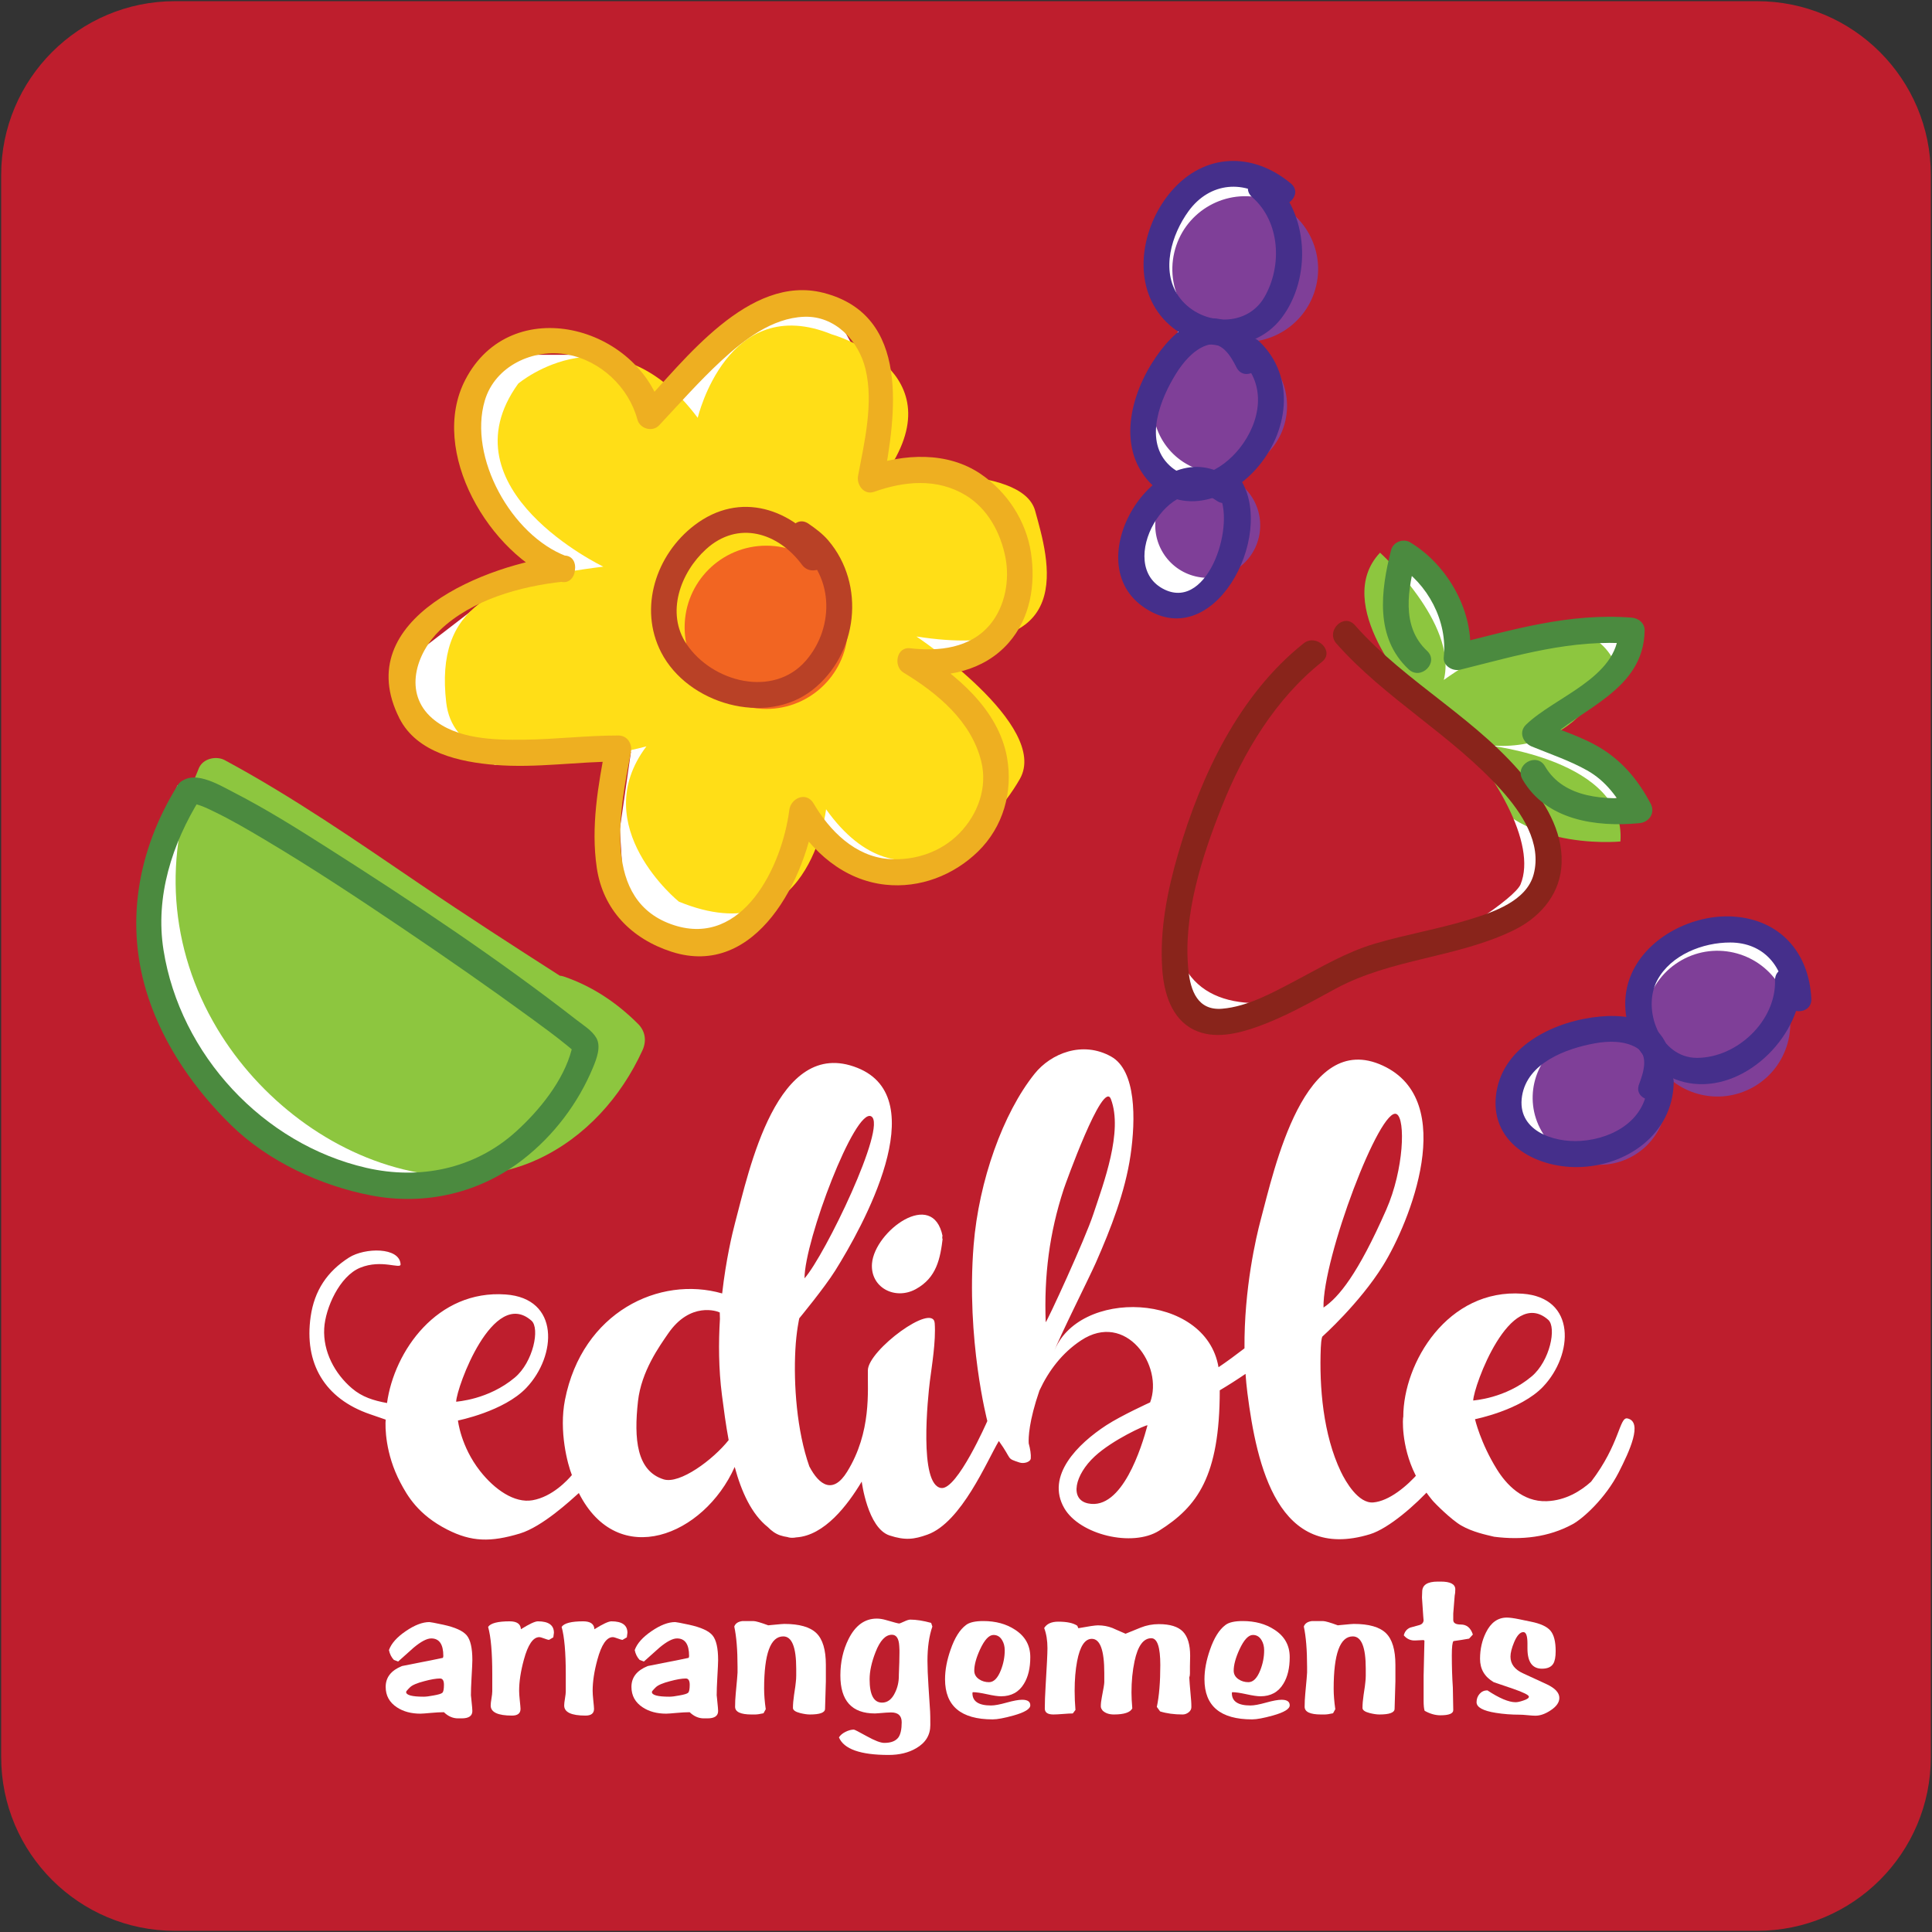 <?xml version="1.0" encoding="utf-8"?>
<!-- Generator: Adobe Illustrator 16.0.0, SVG Export Plug-In . SVG Version: 6.00 Build 0)  -->
<!DOCTYPE svg PUBLIC "-//W3C//DTD SVG 1.1//EN" "http://www.w3.org/Graphics/SVG/1.1/DTD/svg11.dtd">
<svg version="1.1" xmlns="http://www.w3.org/2000/svg" xmlns:xlink="http://www.w3.org/1999/xlink" x="0px" y="0px" width="556px"
	 height="556px" viewBox="0 0 556 556" enable-background="new 0 0 556 556" xml:space="preserve">
<rect x="0" y="0" width="556" height="556" fill="#333333" stroke="none"/>
<g id="Layer_2">
</g>
<g id="Layer_1">
	<path fill="#BE1E2D" d="M555.66,505.66c0,27.614-22.387,50-50,50H50.339c-27.614,0-50-22.386-50-50V50.34c0-27.614,22.386-50,50-50
		H505.66c27.613,0,50,22.386,50,50V505.66z"/>
	<path fill="#FFFFFF" d="M51.125,226.003c0,0-30.237,60.598,23.761,101.095c0,0,51.016,36.285,73.505-1.356L51.125,226.003z"/>
	<polygon fill="#FFFFFF" points="145.382,102.108 176.88,102.108 190.665,118.738 214.378,93.109 236.967,84.271 249.082,106.223 
		254.172,138.92 293.874,165.105 278.875,190.604 254.876,190.604 262.375,252.101 242.877,246.102 227.66,235.003 220.378,262.601 
		199.379,271.6 179.88,262.601 178.38,238.602 181.571,216.412 142.468,220.132 114.954,206.733 118.383,189.104 137.882,174.104 
		160.94,167.273 142.382,151.606 133.382,126.107 	"/>
	<polygon fill="#FFFFFF" points="362.443,51.561 347.11,51.561 331.777,70.894 340.443,90.228 331.11,123.561 335.777,141.561 
		324.443,158.228 332.443,174.228 349.11,168.228 353.777,141.561 	"/>
	<polygon fill="#FFFFFF" points="406.473,199.438 402.051,162.561 414.443,170.894 417.777,192.228 465.804,181.497 
		464.442,192.894 445.108,210.228 468.442,228.894 442.442,234.894 445.774,254.228 419.777,270.894 347.11,296.228 
		338.443,282.894 	"/>
	<polygon fill="#FFFFFF" points="472.442,295.561 475.774,275.561 498.442,268.228 515.108,277.561 501.108,304.894 
		477.161,306.402 447.108,329.561 433.774,320.228 439.108,304.894 	"/>
	<g>
		<path fill="#FFFFFF" d="M131.819,494.52c-1.491,0-2.844-0.591-4.059-1.766h-0.236c-0.902,0-2,0.059-3.295,0.176
			c-1.725,0.157-2.805,0.236-3.234,0.236c-2.668,0-4.924-0.606-6.766-1.824c-2.158-1.412-3.236-3.372-3.236-5.883
			c0-2.746,1.567-4.745,4.707-6.002l5.941-1.175c1.098-0.196,3.039-0.589,5.824-1.179c0.078-0.234,0.117-0.411,0.117-0.528
			c0-3.373-1.156-5.06-3.471-5.06c-1.256,0-2.941,0.883-5.06,2.646l-4.472,4l-1.234-0.469c-0.706-0.745-1.178-1.688-1.413-2.824
			c0.667-1.884,2.274-3.696,4.825-5.441c2.549-1.747,4.824-2.62,6.824-2.62c0.275,0,1.608,0.257,4,0.767
			c3.414,0.745,5.657,1.763,6.737,3.059c1.077,1.294,1.618,3.667,1.618,7.117c0,0.707-0.08,2.414-0.236,5.12
			c-0.117,2.039-0.176,3.727-0.176,5.06c0-0.157,0.117,0.999,0.354,3.47c0.038,0.393,0.059,0.729,0.059,1.003
			c0,1.41-1.021,2.117-3.061,2.117H131.819z M126.642,483.046c-1.137,0-2.646,0.257-4.529,0.766
			c-2.117,0.55-3.492,1.138-4.118,1.766l-0.411,0.41c-0.471,0.473-0.707,0.786-0.707,0.943c0,0.901,1.686,1.352,5.06,1.352
			c0.667,0,1.608-0.116,2.824-0.353c1.373-0.235,2.216-0.491,2.53-0.765c0.312-0.273,0.471-1.039,0.471-2.294
			C127.761,483.655,127.388,483.046,126.642,483.046z"/>
		<path fill="#FFFFFF" d="M149.911,468.868c2.426-1.517,4.057-2.275,4.891-2.275c3.071,0,4.607,1.1,4.607,3.298l-0.171,1.309
			l-1.251,0.738c-0.189,0-0.635-0.132-1.338-0.397c-0.701-0.265-1.185-0.397-1.449-0.397c-1.783,0-3.262,2.161-4.437,6.484
			c-0.909,3.335-1.364,6.312-1.364,8.928c0,0.682,0.057,1.555,0.17,2.616c0.152,1.442,0.229,2.313,0.229,2.615
			c0,1.289-0.816,1.935-2.445,1.935c-4.096,0-6.143-0.971-6.143-2.912c0-0.458,0.075-1.133,0.229-2.028
			c0.15-0.895,0.227-1.571,0.227-2.026v-4.97c0-6.243-0.398-10.774-1.195-13.592c0.721-1.066,2.787-1.6,6.199-1.6
			C148.755,466.593,149.835,467.352,149.911,468.868z"/>
		<path fill="#FFFFFF" d="M171.065,468.868c2.428-1.517,4.059-2.275,4.892-2.275c3.071,0,4.607,1.1,4.607,3.298l-0.171,1.309
			l-1.251,0.738c-0.19,0-0.636-0.132-1.337-0.397c-0.702-0.265-1.186-0.397-1.449-0.397c-1.783,0-3.262,2.161-4.437,6.484
			c-0.911,3.335-1.364,6.312-1.364,8.928c0,0.682,0.057,1.555,0.17,2.616c0.151,1.442,0.228,2.313,0.228,2.615
			c0,1.289-0.815,1.935-2.446,1.935c-4.094,0-6.143-0.971-6.143-2.912c0-0.458,0.076-1.133,0.229-2.028
			c0.151-0.895,0.229-1.571,0.229-2.026v-4.97c0-6.243-0.399-10.774-1.195-13.592c0.72-1.066,2.787-1.6,6.199-1.6
			C169.909,466.593,170.991,467.352,171.065,468.868z"/>
		<path fill="#FFFFFF" d="M202.548,494.52c-1.492,0-2.845-0.591-4.061-1.766h-0.234c-0.903,0-2.001,0.059-3.295,0.176
			c-1.727,0.157-2.805,0.236-3.236,0.236c-2.668,0-4.922-0.606-6.766-1.824c-2.158-1.412-3.236-3.372-3.236-5.883
			c0-2.746,1.568-4.745,4.707-6.002l5.941-1.175c1.098-0.196,3.041-0.589,5.825-1.179c0.078-0.234,0.118-0.411,0.118-0.528
			c0-3.373-1.157-5.06-3.471-5.06c-1.256,0-2.941,0.883-5.061,2.646l-4.471,4l-1.236-0.469c-0.705-0.745-1.176-1.688-1.412-2.824
			c0.666-1.884,2.274-3.696,4.825-5.441c2.55-1.747,4.824-2.62,6.825-2.62c0.273,0,1.607,0.257,4,0.767
			c3.412,0.745,5.656,1.763,6.736,3.059c1.078,1.294,1.618,3.667,1.618,7.117c0,0.707-0.08,2.414-0.235,5.12
			c-0.118,2.039-0.177,3.727-0.177,5.06c0-0.157,0.118,0.999,0.353,3.47c0.039,0.393,0.06,0.729,0.06,1.003
			c0,1.41-1.021,2.117-3.06,2.117H202.548z M197.369,483.046c-1.138,0-2.646,0.257-4.528,0.766c-2.118,0.55-3.492,1.138-4.119,1.766
			l-0.412,0.41c-0.471,0.473-0.707,0.786-0.707,0.943c0,0.901,1.688,1.352,5.061,1.352c0.666,0,1.607-0.116,2.824-0.353
			c1.373-0.235,2.216-0.491,2.529-0.765c0.314-0.273,0.471-1.039,0.471-2.294C198.487,483.655,198.114,483.046,197.369,483.046z"/>
		<path fill="#FFFFFF" d="M237.436,491.812c-0.04,1.059-1.492,1.59-4.354,1.59c-0.785,0-1.727-0.139-2.824-0.412
			c-1.373-0.352-2.06-0.843-2.06-1.47c0-1.061,0.104-2.295,0.313-3.707c0.334-2.158,0.502-3.374,0.502-3.648
			c0.084-0.627,0.127-1.273,0.127-1.942v-1.999c0-6.197-1.244-9.296-3.73-9.296c-3.672,0-5.508,5.014-5.508,15.042
			c0,1.755,0.158,3.728,0.471,5.911l-0.646,1.17c-1.021,0.233-1.846,0.352-2.471,0.352h-0.941c-3.178,0-4.766-0.742-4.766-2.226
			c0-1.211,0.057-2.441,0.176-3.69c0.354-3.709,0.529-5.76,0.529-6.151v-1.639c0-4.844-0.314-8.71-0.941-11.6
			c0.312-0.898,1.097-1.426,2.348-1.581h3.17c0.627,0,2.055,0.412,4.286,1.234c-0.196,0,0.998-0.116,3.581-0.351
			c0.431-0.039,0.762-0.061,0.997-0.061c4.344,0,7.425,0.883,9.245,2.646c1.821,1.767,2.729,4.806,2.729,9.12v2.59
			c0,0.116,0,0.842,0,2.176L237.436,491.812z"/>
		<path fill="#FFFFFF" d="M266.909,477.985c0,1.845,0.099,4.276,0.294,7.297l0.472,7.295c0.038,0.627,0.059,1.921,0.059,3.883
			c0,2.862-1.353,5.079-4.06,6.648c-2.196,1.295-4.844,1.94-7.941,1.94c-8.119,0-12.885-1.686-14.297-5.058
			c0.393-0.629,1.02-1.158,1.883-1.59c0.861-0.432,1.666-0.647,2.412-0.647c0.195,0,1.441,0.639,3.735,1.914
			c2.294,1.272,3.971,1.911,5.03,1.911c1.922,0,3.275-0.528,4.06-1.588c0.626-0.905,0.941-2.354,0.941-4.354
			c0-1.883-1.021-2.824-3.06-2.824c-0.705,0-1.922,0.079-3.646,0.235c-0.434,0.039-0.766,0.059-1.002,0.059
			c-6.627,0-9.941-3.646-9.941-10.943c0-3.841,0.783-7.333,2.353-10.472c1.96-3.92,4.667-5.883,8.118-5.883
			c0.824,0,1.707,0.137,2.648,0.411c2.274,0.669,3.549,1.002,3.824,1.002c0.117,0,0.578-0.187,1.382-0.559
			c0.804-0.374,1.402-0.561,1.795-0.561c1.726,0,3.726,0.314,6.001,0.939l0.354,1.061
			C267.381,470.809,266.909,474.104,266.909,477.985z M258.791,473.691c-0.117-2.156-0.824-3.235-2.117-3.235
			c-1.845,0-3.413,1.668-4.708,5c-1.138,2.904-1.705,5.513-1.705,7.826c0,4.471,1.196,6.706,3.589,6.706
			c1.566,0,2.804-0.939,3.705-2.823c0.745-1.49,1.119-3.119,1.119-4.883v-0.236c0.117-2.784,0.176-4.922,0.176-6.413v-0.764
			C258.85,474.713,258.83,474.32,258.791,473.691z"/>
		<path fill="#FFFFFF" d="M291.678,493.695c-2.668,0.744-4.668,1.117-6,1.117c-9.143,0-13.711-3.851-13.711-11.555
			c0-2.632,0.53-5.464,1.59-8.489c1.176-3.42,2.666-5.797,4.471-7.134c0.98-0.746,2.627-1.12,4.941-1.12
			c3.568,0,6.609,0.825,9.119,2.477c2.943,1.888,4.414,4.525,4.414,7.905c0,3.148-0.611,5.703-1.826,7.67
			c-1.451,2.398-3.646,3.6-6.588,3.6c-0.902,0-2.246-0.196-4.029-0.589c-1.785-0.393-3.131-0.59-4.031-0.59
			c-0.117,0-0.176,0.101-0.176,0.295c0,2.353,1.783,3.53,5.354,3.53c1.02,0,2.51-0.274,4.471-0.824
			c1.961-0.547,3.451-0.824,4.473-0.824c1.568,0,2.354,0.532,2.354,1.59S294.893,492.793,291.678,493.695z M285.91,470.516
			c-1.293,0-2.588,1.397-3.883,4.196c-1.1,2.401-1.646,4.432-1.646,6.084c0,1.024,0.471,1.852,1.412,2.482
			c0.824,0.552,1.764,0.827,2.824,0.827c1.371,0,2.51-1.142,3.412-3.427c0.744-1.891,1.117-3.802,1.117-5.731
			c0-1.143-0.254-2.128-0.766-2.956C287.795,471.007,286.969,470.516,285.91,470.516z"/>
		<path fill="#FFFFFF" d="M340.332,493.401c-2.434,0-4.59-0.295-6.473-0.883l-0.941-1.295c0.666-3.138,1-7.156,1-12.06
			c0-5.139-0.863-7.708-2.588-7.708c-2.275,0-3.883,2.204-4.824,6.612c-0.588,2.771-0.883,5.774-0.883,9.013
			c0,1.249,0.078,2.77,0.234,4.563c-0.586,1.17-2.352,1.757-5.293,1.757c-1.375,0-2.453-0.371-3.236-1.111l-0.354-0.526
			c-0.117-0.234-0.176-0.47-0.176-0.703c0-0.78,0.096-1.658,0.293-2.634c0.473-2.38,0.707-3.821,0.707-4.329v-2.633
			c0-6.554-1.197-9.831-3.59-9.831c-2,0-3.412,2.148-4.234,6.446c-0.473,2.485-0.707,5.324-0.707,8.518
			c0,1.854,0.078,3.688,0.234,5.501l-0.764,1.006c-0.627,0-1.559,0.049-2.795,0.149c-1.234,0.098-2.168,0.147-2.795,0.147
			c-1.646,0-2.471-0.573-2.471-1.715c0-1.771,0.078-3.938,0.236-6.5c0.352-5.751,0.529-9.375,0.529-10.871
			c0-2.206-0.314-4.138-0.941-5.792c0.744-1.222,2.096-1.832,4.059-1.832c2.51,0,4.334,0.393,5.473,1.175l0.293,0.707
			c2.98-0.548,4.863-0.824,5.648-0.824c1.49,0,2.883,0.256,4.178,0.765c0.156,0.08,0.51,0.235,1.059,0.472l2.707,1.178l4.352-1.767
			c1.648-0.665,3.395-0.998,5.238-0.998c3.215,0,5.52,0.716,6.912,2.146c1.391,1.433,2.088,3.755,2.088,6.971
			c0,0.354-0.02,1.374-0.059,3.06v2c0,0.471-0.059,0.844-0.176,1.118c0,0.274,0,0.353,0,0.235c0,0.274,0.037,0.862,0.117,1.764
			l0.412,4.824c0.037,0.472,0.059,1.061,0.059,1.767c0,0.587-0.266,1.087-0.795,1.5
			C341.539,493.194,340.957,493.401,340.332,493.401z"/>
		<path fill="#FFFFFF" d="M366.336,493.695c-2.668,0.744-4.668,1.117-6,1.117c-9.143,0-13.711-3.851-13.711-11.555
			c0-2.632,0.531-5.464,1.59-8.489c1.178-3.42,2.666-5.797,4.471-7.134c0.98-0.746,2.627-1.12,4.941-1.12
			c3.568,0,6.609,0.825,9.119,2.477c2.943,1.888,4.414,4.525,4.414,7.905c0,3.148-0.609,5.703-1.826,7.67
			c-1.449,2.398-3.646,3.6-6.588,3.6c-0.902,0-2.246-0.196-4.029-0.589c-1.785-0.393-3.129-0.59-4.031-0.59
			c-0.117,0-0.176,0.101-0.176,0.295c0,2.353,1.783,3.53,5.354,3.53c1.02,0,2.51-0.274,4.471-0.824
			c1.961-0.547,3.451-0.824,4.473-0.824c1.568,0,2.354,0.532,2.354,1.59S369.551,492.793,366.336,493.695z M360.568,470.516
			c-1.293,0-2.588,1.397-3.883,4.196c-1.098,2.401-1.646,4.432-1.646,6.084c0,1.024,0.471,1.852,1.412,2.482
			c0.824,0.552,1.764,0.827,2.824,0.827c1.371,0,2.51-1.142,3.412-3.427c0.744-1.891,1.117-3.802,1.117-5.731
			c0-1.143-0.254-2.128-0.764-2.956C362.453,471.007,361.627,470.516,360.568,470.516z"/>
		<path fill="#FFFFFF" d="M401.342,491.812c-0.041,1.059-1.492,1.59-4.355,1.59c-0.785,0-1.727-0.139-2.824-0.412
			c-1.371-0.352-2.059-0.843-2.059-1.47c0-1.061,0.104-2.295,0.314-3.707c0.334-2.158,0.502-3.374,0.502-3.648
			c0.082-0.627,0.125-1.273,0.125-1.942v-1.999c0-6.197-1.242-9.296-3.73-9.296c-3.67,0-5.506,5.014-5.506,15.042
			c0,1.755,0.156,3.728,0.471,5.911l-0.648,1.17c-1.02,0.233-1.844,0.352-2.469,0.352h-0.941c-3.178,0-4.766-0.742-4.766-2.226
			c0-1.211,0.059-2.441,0.176-3.69c0.354-3.709,0.529-5.76,0.529-6.151v-1.639c0-4.844-0.314-8.71-0.941-11.6
			c0.312-0.898,1.096-1.426,2.348-1.581h3.17c0.627,0,2.055,0.412,4.285,1.234c-0.195,0,0.998-0.116,3.582-0.351
			c0.432-0.039,0.764-0.061,0.998-0.061c4.342,0,7.424,0.883,9.244,2.646c1.82,1.767,2.73,4.806,2.73,9.12v2.59
			c0,0.116,0,0.842,0,2.176L401.342,491.812z"/>
		<path fill="#FFFFFF" d="M422.781,471.574c-1.533,0.274-3.029,0.51-4.484,0.705c-0.324,0.315-0.486,1.687-0.486,4.119
			c0,3.294,0.1,6.374,0.295,9.237l0.119,6.47c0.037,1.021-1.199,1.531-3.715,1.531c-1.471,0-2.98-0.433-4.525-1.295
			c-0.193-0.587-0.291-1.529-0.291-2.825c0,0.354,0-0.019,0-1.116v-4.647c0-0.274,0-0.768,0-1.471l0.236-10.119l-0.236-0.177
			l-2.352,0.115c-1.334,0.082-2.453-0.41-3.354-1.469c0.271-1.098,0.893-1.844,1.863-2.236l2.561-0.706
			c0.855-0.235,1.281-0.744,1.281-1.529c0,0.55-0.156-1.588-0.471-6.412c0.039-0.666,0.061-1.215,0.061-1.647
			c0-1.961,1.488-2.942,4.469-2.942h0.883c2.785,0,4.176,0.746,4.176,2.235c0,0.747-0.057,1.354-0.176,1.825l-0.41,5.117
			c0,0.98,0,1.608,0,1.883c0,0.864,0.725,1.294,2.176,1.294c1.686,0,2.844,0.962,3.469,2.883L422.781,471.574z"/>
		<path fill="#FFFFFF" d="M441.872,493.754c-0.512,0-1.256-0.051-2.236-0.147c-0.98-0.098-1.725-0.146-2.234-0.146
			c-2.434,0-4.746-0.177-6.943-0.53c-3.685-0.588-5.528-1.606-5.528-3.059c0-0.942,0.295-1.744,0.883-2.412
			c0.588-0.667,1.332-0.999,2.236-0.999c3.448,2.274,6.153,3.411,8.114,3.411c0.553,0,1.275-0.157,2.182-0.472
			c1.096-0.351,1.646-0.725,1.646-1.117c0-0.47-1.531-1.236-4.59-2.295c-1.217-0.431-3.061-1.059-5.531-1.882
			c-2.626-1.53-3.938-3.766-3.938-6.707c0-2.784,0.566-5.314,1.703-7.59c1.412-2.862,3.411-4.294,6.001-4.294
			c0.824,0,2,0.156,3.529,0.47l3.412,0.707c2.746,0.55,4.617,1.411,5.617,2.589c1,1.176,1.502,3.136,1.502,5.883
			c0,1.688-0.236,2.903-0.707,3.646c-0.588,0.942-1.668,1.413-3.234,1.413c-2.787,0-4.178-1.94-4.178-5.825v-1.412
			c0-2.196-0.391-3.293-1.176-3.293c-0.943,0-1.824,0.961-2.648,2.881c-0.705,1.688-1.061,3.081-1.061,4.178
			c0,2.117,1.219,3.728,3.652,4.824c1.135,0.511,3.389,1.55,6.762,3.117c2.434,1.14,3.648,2.454,3.648,3.943
			c0,1.294-0.844,2.49-2.529,3.59C444.694,493.244,443.245,493.754,441.872,493.754z"/>
	</g>
	<g>
		<path fill="#FFFFFF" d="M468.364,408.203c-2.375-0.521-2.127,7.302-10.473,18.207c-2.949,2.654-7.285,5.402-12.766,5.607
			c-7.025,0.258-11.709-4.944-14.314-9.123c-4.761-7.648-6.327-14.47-6.327-14.47s13.183-2.6,19.601-9.367
			c8.715-9.19,9.633-25.637-5.941-26.751c-21.538-1.539-34.3,19.888-34.3,35.425c-0.146-0.022-0.725,8.292,3.48,16.687
			c1.322,2.959,4.053,6.295,4.812,7.252s5.545,5.712,8.363,7.332c3.334,1.917,7.082,2.667,9.499,3.25
			c7.832,1,15.629,0.173,22.586-3.617c3.01-1.64,9.473-7.484,13.271-14.935C468.913,417.699,472.876,409.193,468.364,408.203z
			 M445.55,379.82c2.48,2.19,0.494,11.868-4.76,16.287c-7.631,6.42-16.69,6.869-16.823,6.941
			C424.086,398.924,434.562,370.13,445.55,379.82z"/>
		<path fill="#FFFFFF" d="M408.396,423.689c-3.5,4.062-8.688,8.312-13.188,8.688c-4.291,0.357-7.941-5.952-9.328-8.849
			c-5.08-10.613-6.254-24.316-5.773-35.747c0.117-2.762,0.459-3.143,0.459-3.143s10.674-9.552,17.416-20.387
			c7.697-12.372,21.91-47.435-0.025-57.583c-22.672-10.488-31.197,29.649-35.193,44.558c-1.219,4.594-4.764,19.566-4.619,36.806
			c-2.521,1.937-5.041,3.797-7.475,5.434c-3.645-21.675-40.689-22.903-47.451-4.197c1.572-4.349,10.191-21.45,12.154-25.894
			c4.289-9.741,8.438-20.337,9.982-30.937c1.502-10.298,1.652-24.322-5.58-28.375c-8.295-4.642-17.377-0.865-22.02,4.933
			c-9.09,11.318-16.068,30.829-17.561,49.35c-2.191,27.17,3.945,50.604,3.945,50.604s-8.656,19.857-13.26,19.28
			c-6.533-0.817-3.829-26.385-3.273-30.778c0.539-4.277,1.767-11.474,1.389-16.658c-0.444-6.099-19.127,7.728-19.237,13.539
			c-0.11,5.811,1.125,17.748-5.981,29.229c-4.001,6.462-7.962,4.011-10.867-1.556c-3.621-10.286-4.547-23.61-4.015-33.582
			c0.271-5.274,1.124-9.037,1.124-9.037s7.256-8.781,10.365-13.76c7.727-12.354,28.516-49.494,6.36-58.316
			c-23.208-9.24-31.199,29.649-35.194,44.56c-0.806,3.032-2.62,10.615-3.724,20.364c-18.022-5.189-40.26,5.328-45.238,30.636
			c-1.772,9.013,0.75,18.514,1.994,21.632c-1.201,1.395-5.577,6.248-11.354,7.249c-5.16,0.893-10.869-3.055-15.076-8.422
			c-5.582-7.122-6.357-14.531-6.357-14.531s13.241-2.61,19.685-9.407c8.753-9.229,9.673-25.745-5.967-26.863
			c-19.686-1.407-32.067,16.286-34.136,31.243c-3.916-0.729-7.151-1.72-10.105-4.24c-4.9-4.182-8.348-10.543-7.968-17.249
			c0.329-5.83,4.395-15.021,10.362-17.455c6.191-2.523,11.709,0.539,11.616-0.996c-0.308-5.006-10.329-4.8-14.834-1.933
			c-6.302,4.01-9.968,9.515-11.042,16.972c-1.934,13.429,3.973,23.647,17.139,28.137c1.75,0.595,3.316,1.137,4.447,1.533
			c-0.165,2.013-0.162,9.779,4.215,18.088c2.017,3.827,5.105,9.272,13.5,13.555c7,3.57,12.485,3.664,20.888,1.143
			c6.487-1.947,14.696-9.608,16.987-11.655l0,0c11.26,22.3,36,12.333,44.854-7.507c1.952,7.203,4.871,13.611,9.558,17.327
			c1.062,1.095,2.236,1.926,3.531,2.356c0.725,0.242,1.438,0.395,2.143,0.498c0.096,0.025,0.178,0.068,0.273,0.091
			c0.686,0.161,1.422,0.146,2.18,0c8.165-0.501,14.843-9.334,18.869-16.061c0,0,1.684,13.405,7.991,15.497
			c4.554,1.499,7.122,1.123,10.925-0.237c9.805-3.508,17.166-21.295,20.545-26.937c4.018,5.585,1.973,4.862,5.945,6.188
			c1.254,0.417,3.16-0.125,3.25-1.205c0.09-1.077-0.15-2.683-0.598-4.3c-0.096-1.665,0.043-6.354,3.082-15.195
			c2.68-5.759,6.525-10.832,11.969-14.436c12.914-8.555,23.846,7.276,19.889,17.832c0,0-8.295,3.771-12.631,6.596
			c-8.117,5.298-17.508,14.495-12.061,23.872c4.428,7.618,19.574,11.305,27.287,6.453c10.943-6.888,17.441-15.559,17.443-40.395
			c2.504-1.486,5-3.081,7.422-4.734c0.133,1.813,0.295,3.636,0.529,5.466c2.705,21.137,8.855,48.788,35.305,40.675
			c5.389-1.653,13.248-8.541,17.738-13.574C410.834,426.578,409.293,425.263,408.396,423.689z M401.959,320.64
			c2.545,1.479,2.078,15.896-3.014,27.48c-8.188,18.62-13.725,25.283-18.059,28.173C380.566,362.166,397.301,317.936,401.959,320.64
			z M250.748,321.283c4.658,2.706-13.387,40.044-19.22,46.606C231.528,357.044,246.09,318.578,250.748,321.283z M152.95,380.072
			c2.492,2.199,0.497,11.919-4.779,16.356c-7.664,6.448-16.762,6.898-16.896,6.97C131.394,399.257,141.917,370.34,152.95,380.072z
			 M190.986,425.738c-7.771-2.432-8.592-11.606-7.384-22.473c0.963-8.667,6.205-15.878,8.672-19.477
			c6.371-9.292,14.225-6.443,14.86-6.08c0.009,0.587,0.026,1.206,0.054,1.852c-0.424,6.845-0.391,14.347,0.578,21.922
			c0.522,4.079,1.111,8.533,1.93,12.957C205.221,420.083,195.636,427.189,190.986,425.738z M306.135,342.18
			c0.305-0.934,11.303-31.799,13.566-25.871c3.539,9.324-2.096,24.17-5.078,33.159c-2.393,7.261-13.25,30.815-13.688,31.045
			C300.447,367.156,301.971,354.895,306.135,342.18z M313.133,432.662c-5.398-1.133-3.842-8.209,1.908-13.534
			c5.178-4.798,14.693-9.096,15.191-8.951C328.566,416.399,322.943,434.716,313.133,432.662z"/>
		<path fill="#FFFFFF" d="M250.95,363.595c-0.571,6.888,6.599,10.7,12.625,7.384c5.957-3.277,7.04-8.731,7.759-14.932
			c-0.179,1.55-0.24-0.883-0.057-0.249C268.486,341.855,251.722,354.297,250.95,363.595z"/>
	</g>
	<g>
		<g>
			<path fill="#8DC63F" d="M154.874,333.585c13.52-6.287,23.875-17.857,30.027-31.34c1.217-2.668,0.83-5.48-1.273-7.578
				c-6.131-6.123-13.189-10.85-21.389-13.645c-0.393-0.133-0.771-0.205-1.139-0.232c-13.436-8.609-26.832-17.244-40.049-26.229
				c-18.412-12.51-36.742-25.219-56.357-35.795c-2.469-1.332-6.275-0.479-7.447,2.271c-10.559,24.754-8.547,51.967,5.283,75.025
				c12.047,20.088,32.635,36.018,55.686,40.965C130.366,339.636,143.534,338.86,154.874,333.585z"/>
		</g>
		<path fill="#FFDE17" d="M173.624,163.071c0,0-46.51-22.213-24.484-52.672c0,0,27.072-22.9,51.656,9.84
			c0,0,8.541-36.324,38.634-23.994c0,0,36.961,10.34,14.939,40.801c0,0,39.689-3.988,43.525,9.943
			c3.834,13.932,13.111,43.541-34.152,36.189c0,0,38.451,25.621,29.775,40.965c-8.676,15.338-34.031,39.297-55.785,8.75
			c0,0-4.756,42-42.372,26.582c0,0-26.711-21.592-9.332-44.684c0,0-54.408,15.107-57.613-12.627
			C125.206,174.435,142.062,166.962,173.624,163.071z"/>
		<circle fill="#F26522" cx="220.52" cy="180.53" r="23.493"/>
		<path fill="#7F3F98" d="M504.579,312.842c-10.082,5.707-22.879,2.163-28.586-7.917c-5.709-10.082-2.162-22.882,7.916-28.584
			c10.082-5.711,22.881-2.166,28.588,7.915S514.659,307.134,504.579,312.842z"/>
		<path fill="#7F3F98" d="M469.878,332.702c-9.275,5.252-21.049,1.989-26.299-7.284c-5.25-9.272-1.988-21.049,7.283-26.302
			c9.275-5.251,21.049-1.985,26.299,7.286C482.413,315.68,479.153,327.45,469.878,332.702z"/>
		<g>
			<path fill="#EEAF21" d="M162.935,160.041c-15.721-5.959-28.231-28.432-23.426-44.739c2.954-10.026,13.985-15.081,23.758-13.276
				c9.582,1.77,17.654,9.373,20.166,18.707c0.717,2.662,4.33,3.726,6.268,1.654c5.885-6.284,11.568-12.74,17.896-18.591
				c6.496-6.003,14.591-12.274,23.796-12.632c8.977-0.349,15.729,6.919,17.689,15.059c2.367,9.82-0.318,21.027-2.143,30.703
				c-0.484,2.572,1.695,5.65,4.613,4.613c8.732-3.105,18.117-3.981,26.33,0.979c6.338,3.828,10.055,10.75,11.455,17.833
				c1.299,6.575-0.068,14.142-4.398,19.368c-5.662,6.833-14.77,7.807-23.055,6.836c-3.904-0.458-4.836,5.199-1.893,6.988
				c9.805,5.958,19.537,13.97,22.4,25.594c1.854,7.527-0.99,15.211-6.262,20.633c-5.32,5.471-12.926,7.995-20.447,7.425
				c-9.602-0.729-16.949-8.126-21.547-15.978c-2.059-3.518-6.543-1.575-6.988,1.893c-2.07,16.151-13.331,39.556-33.169,33.147
				c-21.121-6.823-15.541-33.386-12.408-49.846c0.449-2.369-1.031-4.743-3.617-4.747c-9.052-0.013-18.072,1.103-27.126,1.213
				c-8.683,0.106-19.468-0.143-26.407-6.137c-8.414-7.27-4.684-18.769,2.178-25.367c9.094-8.746,23.125-12.651,35.34-13.967
				c4.756-0.513,4.806-8.018,0-7.5c-21.557,2.322-61.585,17.998-46.984,46.826c5.037,9.947,17.453,12.571,27.514,13.398
				c11.85,0.975,23.648-0.983,35.486-0.967c-1.205-1.582-2.41-3.165-3.615-4.747c-2.219,11.663-4.338,23.446-2.596,35.316
				c1.777,12.127,10.064,20.468,21.492,24.159c24.451,7.899,38.915-21.292,41.413-40.783c-2.328,0.631-4.658,1.262-6.988,1.893
				c5.92,10.109,15.162,18.315,27.182,19.602c9.844,1.054,19.547-2.679,26.592-9.53c7.273-7.073,10.121-17.181,8.379-27.045
				c-2.447-13.854-14.707-24.078-26.035-30.962c-0.631,2.33-1.262,4.659-1.893,6.988c10.338,1.212,21.219-0.941,28.357-9.033
				c6.277-7.114,7.842-16.833,6.451-25.958c-1.395-9.149-6.809-17.429-14.398-22.619c-9.646-6.595-22.189-5.889-32.736-2.139
				c1.537,1.538,3.074,3.075,4.613,4.613c3.66-19.412,8.016-48.205-17.205-54.648c-21.415-5.471-40.058,19.448-52.569,32.812
				c2.09,0.552,4.178,1.103,6.268,1.654c-6.744-25.064-43.553-34.875-56.754-9.46c-10.718,20.633,7.046,50.421,27.029,57.995
				C165.472,168.99,167.411,161.738,162.935,160.041L162.935,160.041z"/>
		</g>
		<g>
			<path fill="#452F8B" d="M521.272,287.391c-0.648-13.309-9.062-22.801-22.549-23.627c-11.416-0.699-24.479,5.753-29.199,16.472
				c-5.902,13.4,3.295,30.091,17.883,31.653c15.791,1.69,31.279-14.46,30.92-29.7c-0.113-4.828-7.613-4.84-7.5,0
				c0.275,11.658-10.961,22.233-22.459,22.249c-10.598,0.016-15.947-13.935-11.422-22.354c3.924-7.301,13.127-10.875,21.029-10.844
				c9.592,0.038,15.348,6.92,15.797,16.151C514.007,292.204,521.509,292.228,521.272,287.391L521.272,287.391z"/>
		</g>
		<g>
			<path fill="#452F8B" d="M478.938,313.998c2.223-5.846,2.725-12.544-2.006-17.29c-4.145-4.159-10.934-4.663-16.434-4.167
				c-12.572,1.134-27.641,8.023-29.846,21.733c-2.294,14.272,10.861,21.784,23.447,21.595c14.031-0.21,27.299-9.509,27.572-24.342
				c0.09-4.839-7.41-4.83-7.5,0c-0.193,10.505-9.65,16.162-19.264,16.809c-8.047,0.541-18.469-3.085-16.887-12.923
				c1.537-9.561,12.656-13.66,21.033-15.174c3.85-0.695,8.463-0.764,11.928,1.28c3.678,2.169,1.889,7.419,0.723,10.484
				C469.983,316.532,477.235,318.472,478.938,313.998L478.938,313.998z"/>
		</g>
		<g>
			<path fill="#7F3F98" d="M378.785,82.206c-2.631,11.281-13.908,18.295-25.189,15.664c-11.283-2.631-18.295-13.91-15.662-25.188
				c2.629-11.285,13.908-18.297,25.188-15.666C374.402,59.649,381.414,70.925,378.785,82.206z"/>
			<path fill="#7F3F98" d="M369.887,121.187c-2.422,10.379-12.795,16.83-23.176,14.41c-10.377-2.422-16.83-12.797-14.412-23.176
				c2.422-10.379,12.799-16.828,23.174-14.408C365.855,100.435,372.305,110.806,369.887,121.187z"/>
			<path fill="#7F3F98" d="M362.273,154.622c-1.893,8.123-10.012,13.17-18.137,11.273c-8.119-1.891-13.168-10.01-11.275-18.133
				c1.895-8.123,10.014-13.166,18.135-11.275C359.119,138.382,364.168,146.501,362.273,154.622z"/>
			<g>
				<path fill="#452F8B" d="M371.484,52.791c-10.953-9.116-24.826-8.817-34.35,2.198c-7.939,9.185-11.293,24.135-4.01,34.654
					c8.164,11.792,26.838,13.522,35.709,1.839c8.699-11.458,7.883-30.39-3.174-40.049c-3.625-3.167-8.951,2.115-5.303,5.303
					c8.064,7.045,8.701,19.808,3.527,28.76c-5.363,9.279-18.971,8.036-24.734-0.289c-5.143-7.429-1.969-17.708,2.854-24.381
					c6.146-8.504,16.307-9.282,24.178-2.732C369.869,61.164,375.205,55.888,371.484,52.791L371.484,52.791z"/>
			</g>
			<g>
				<path fill="#452F8B" d="M362.32,101.942c-2.754-5.482-7.082-10.301-13.627-10.353c-6.043-0.048-11.232,4.786-14.658,9.252
					c-7.725,10.071-13.016,26.083-4.076,36.967c9.029,10.993,23.223,6.488,31.529-2.839c9.275-10.417,11.611-26.429,0.924-36.698
					c-3.484-3.351-8.795,1.946-5.303,5.303c7.494,7.202,5.664,17.797-0.338,25.393c-5.111,6.468-14.279,11.519-20.896,4.282
					c-6.516-7.121-1.834-18.593,2.482-25.572c2.02-3.269,4.959-6.868,8.682-8.231c4.424-1.62,7.119,2.926,8.805,6.282
					C358.014,110.051,364.484,106.252,362.32,101.942L362.32,101.942z"/>
			</g>
			<g>
				<path fill="#452F8B" d="M353.883,137.595c-20.035-14.335-44.207,23.029-25.143,36.855c20.227,14.67,38.615-20.253,28.252-36.492
					c-2.594-4.062-9.088-0.305-6.477,3.785c5.387,8.44-2.559,33.996-15.311,27.949c-14.748-6.993,1.434-35.251,14.893-25.621
					C354.041,146.892,357.779,140.383,353.883,137.595L353.883,137.595z"/>
			</g>
		</g>
		<g>
			<path fill="#B94126" d="M237.285,158.759c-9.18-12.431-24.304-17.631-37.44-7.601c-11.051,8.438-16.115,23.809-9.592,36.539
				c7.635,14.901,30.103,21.368,43.515,10.894c13.172-10.286,15.424-30.388,4.588-43.08c-1.613-1.892-3.66-3.416-5.701-4.812
				c-4.004-2.739-7.75,3.763-3.785,6.477c11.092,7.592,11.547,23.155,3.049,32.947c-9.385,10.815-26.956,6.202-34.323-4.743
				c-6.049-8.986-1.777-20.615,5.586-27.321c9.205-8.385,20.772-4.798,27.628,4.486C233.648,166.39,240.162,162.655,237.285,158.759
				L237.285,158.759z"/>
		</g>
		<g>
			<path fill="#8DC63F" d="M406.473,199.438c0,0-23.389-25.495-9.322-40.384c0,0,22.463,20.269,18.359,36.624
				c0,0,36.179-26.902,48.433-6.442c0,0-5.811,27.978-35.937,25.242c0,0,40.083,4.202,38.323,27.689c0,0-34.424,3.412-42.622-21.538
				"/>
			<path fill="#BE1E2D" d="M370.295,186.992c-9.473,7.976-48.037,75.906-25.578,96.171c22.457,20.268,89.741-21.047,92.872-28.646
				C447.204,231.196,389.451,170.862,370.295,186.992z"/>
			<g>
				<path fill="#89241B" d="M384.604,185.21c14.055,15.899,33.281,26.364,47.493,42.214c5.762,6.423,11.691,15.197,9.256,24.228
					c-2.066,7.662-11.577,10.838-18.251,12.903c-9.027,2.792-18.389,4.34-27.449,7.02c-8.342,2.467-15.656,6.887-23.305,10.901
					c-6.32,3.316-13.359,7.197-20.605,7.817c-7.012,0.601-9.141-5.094-9.75-11.189c-1.574-15.71,3.881-32.479,9.594-46.892
					c6.232-15.729,15.488-31.116,28.863-41.747c3.787-3.009-1.559-8.278-5.303-5.303c-18.584,14.769-29.512,38.018-36.043,60.333
					c-3.172,10.836-5.443,22.276-4.611,33.608c0.484,6.619,2.625,14.05,9.023,17.218c5.812,2.879,12.756,1.171,18.523-0.905
					c7.781-2.8,15.062-6.942,22.311-10.87c16.102-8.723,34.926-8.871,51.282-16.844c7.127-3.474,12.793-9.625,13.656-17.729
					c1.006-9.471-3.857-17.834-9.498-25.016c-13.974-17.798-35.009-28.223-49.884-45.05
					C386.697,176.276,381.414,181.602,384.604,185.21L384.604,185.21z"/>
			</g>
			<g>
				<path fill="#4B8A3F" d="M410.695,187.318c-7.645-7.152-5.445-17.922-3.135-26.999c-1.836,0.747-3.674,1.494-5.51,2.241
					c8.818,5.301,14.59,16.285,13.438,26.552c-0.281,2.512,2.596,4.151,4.748,3.616c16.606-4.13,31.978-8.832,49.317-7.481
					c-1.25-1.25-2.5-2.5-3.75-3.75c-0.256,13.564-18.305,18.984-26.643,27.064c-2.225,2.154-0.828,5.244,1.654,6.268
					c5.361,2.209,10.906,4.05,15.973,6.902c5.406,3.043,8.912,7.934,11.766,13.312c1.078-1.881,2.158-3.762,3.238-5.643
					c-9.605,0.907-21.744,0.475-27.16-8.876c-2.424-4.183-8.906-0.408-6.477,3.785c6.82,11.772,21.203,13.766,33.637,12.591
					c2.842-0.269,4.654-2.974,3.238-5.643c-3.328-6.272-7.537-11.553-13.527-15.441c-5.67-3.684-12.486-5.661-18.693-8.22
					c0.551,2.09,1.102,4.179,1.654,6.268c10.5-10.173,28.514-15.062,28.84-32.367c0.041-2.163-1.742-3.594-3.75-3.75
					c-17.994-1.402-34.072,3.462-51.312,7.749c1.582,1.205,3.164,2.411,4.746,3.616c1.438-12.808-6.27-26.486-17.152-33.028
					c-2.051-1.232-4.914-0.093-5.508,2.241c-2.996,11.772-4.689,25.171,5.064,34.296
					C408.92,195.921,414.234,190.629,410.695,187.318L410.695,187.318z"/>
			</g>
		</g>
		<g>
			<path fill="#4B8A3F" d="M57.601,229.788c-0.792,1.046-2.241,1.419-1.824,1.443c-1.235-0.07,0.471,0.149,0.848,0.26
				c1.77,0.519,3.017,1.136,4.662,1.923c5.119,2.448,10.035,5.336,14.908,8.232c13.625,8.1,26.863,16.861,39.998,25.727
				c12.385,8.36,24.666,16.89,36.73,25.706c3.492,2.552,6.992,5.109,10.343,7.847c0.757,0.618,1.528,1.243,2.196,1.959
				c-1.021-1.095-0.467-2.679-0.951-0.808c-2.301,8.875-9.284,17.512-16.12,23.664c-11.864,10.679-27.597,13.879-42.976,10.341
				c-29.709-6.835-53.572-32.567-58.357-62.671C44.613,258.028,49.542,242.756,57.601,229.788c2.561-4.12-3.93-7.883-6.476-3.785
				c-11.624,18.705-15.427,40.311-8.338,61.388c4.656,13.845,13.397,26.322,23.794,36.478
				c10.633,10.384,25.766,17.386,40.238,20.164c15.576,2.989,31.339-0.691,43.826-10.462c8.759-6.854,15.753-16.081,20.008-26.354
				c1.014-2.447,2.42-6.012,0.947-8.547c-1.221-2.101-3.742-3.642-5.601-5.088c-22.889-17.811-47.272-34.012-71.722-49.576
				c-8.876-5.65-17.842-11.27-27.211-16.075c-4.223-2.167-12.089-7.014-15.942-1.927C48.202,229.86,54.72,233.591,57.601,229.788z"
				/>
		</g>
	</g>
</g>
</svg>
